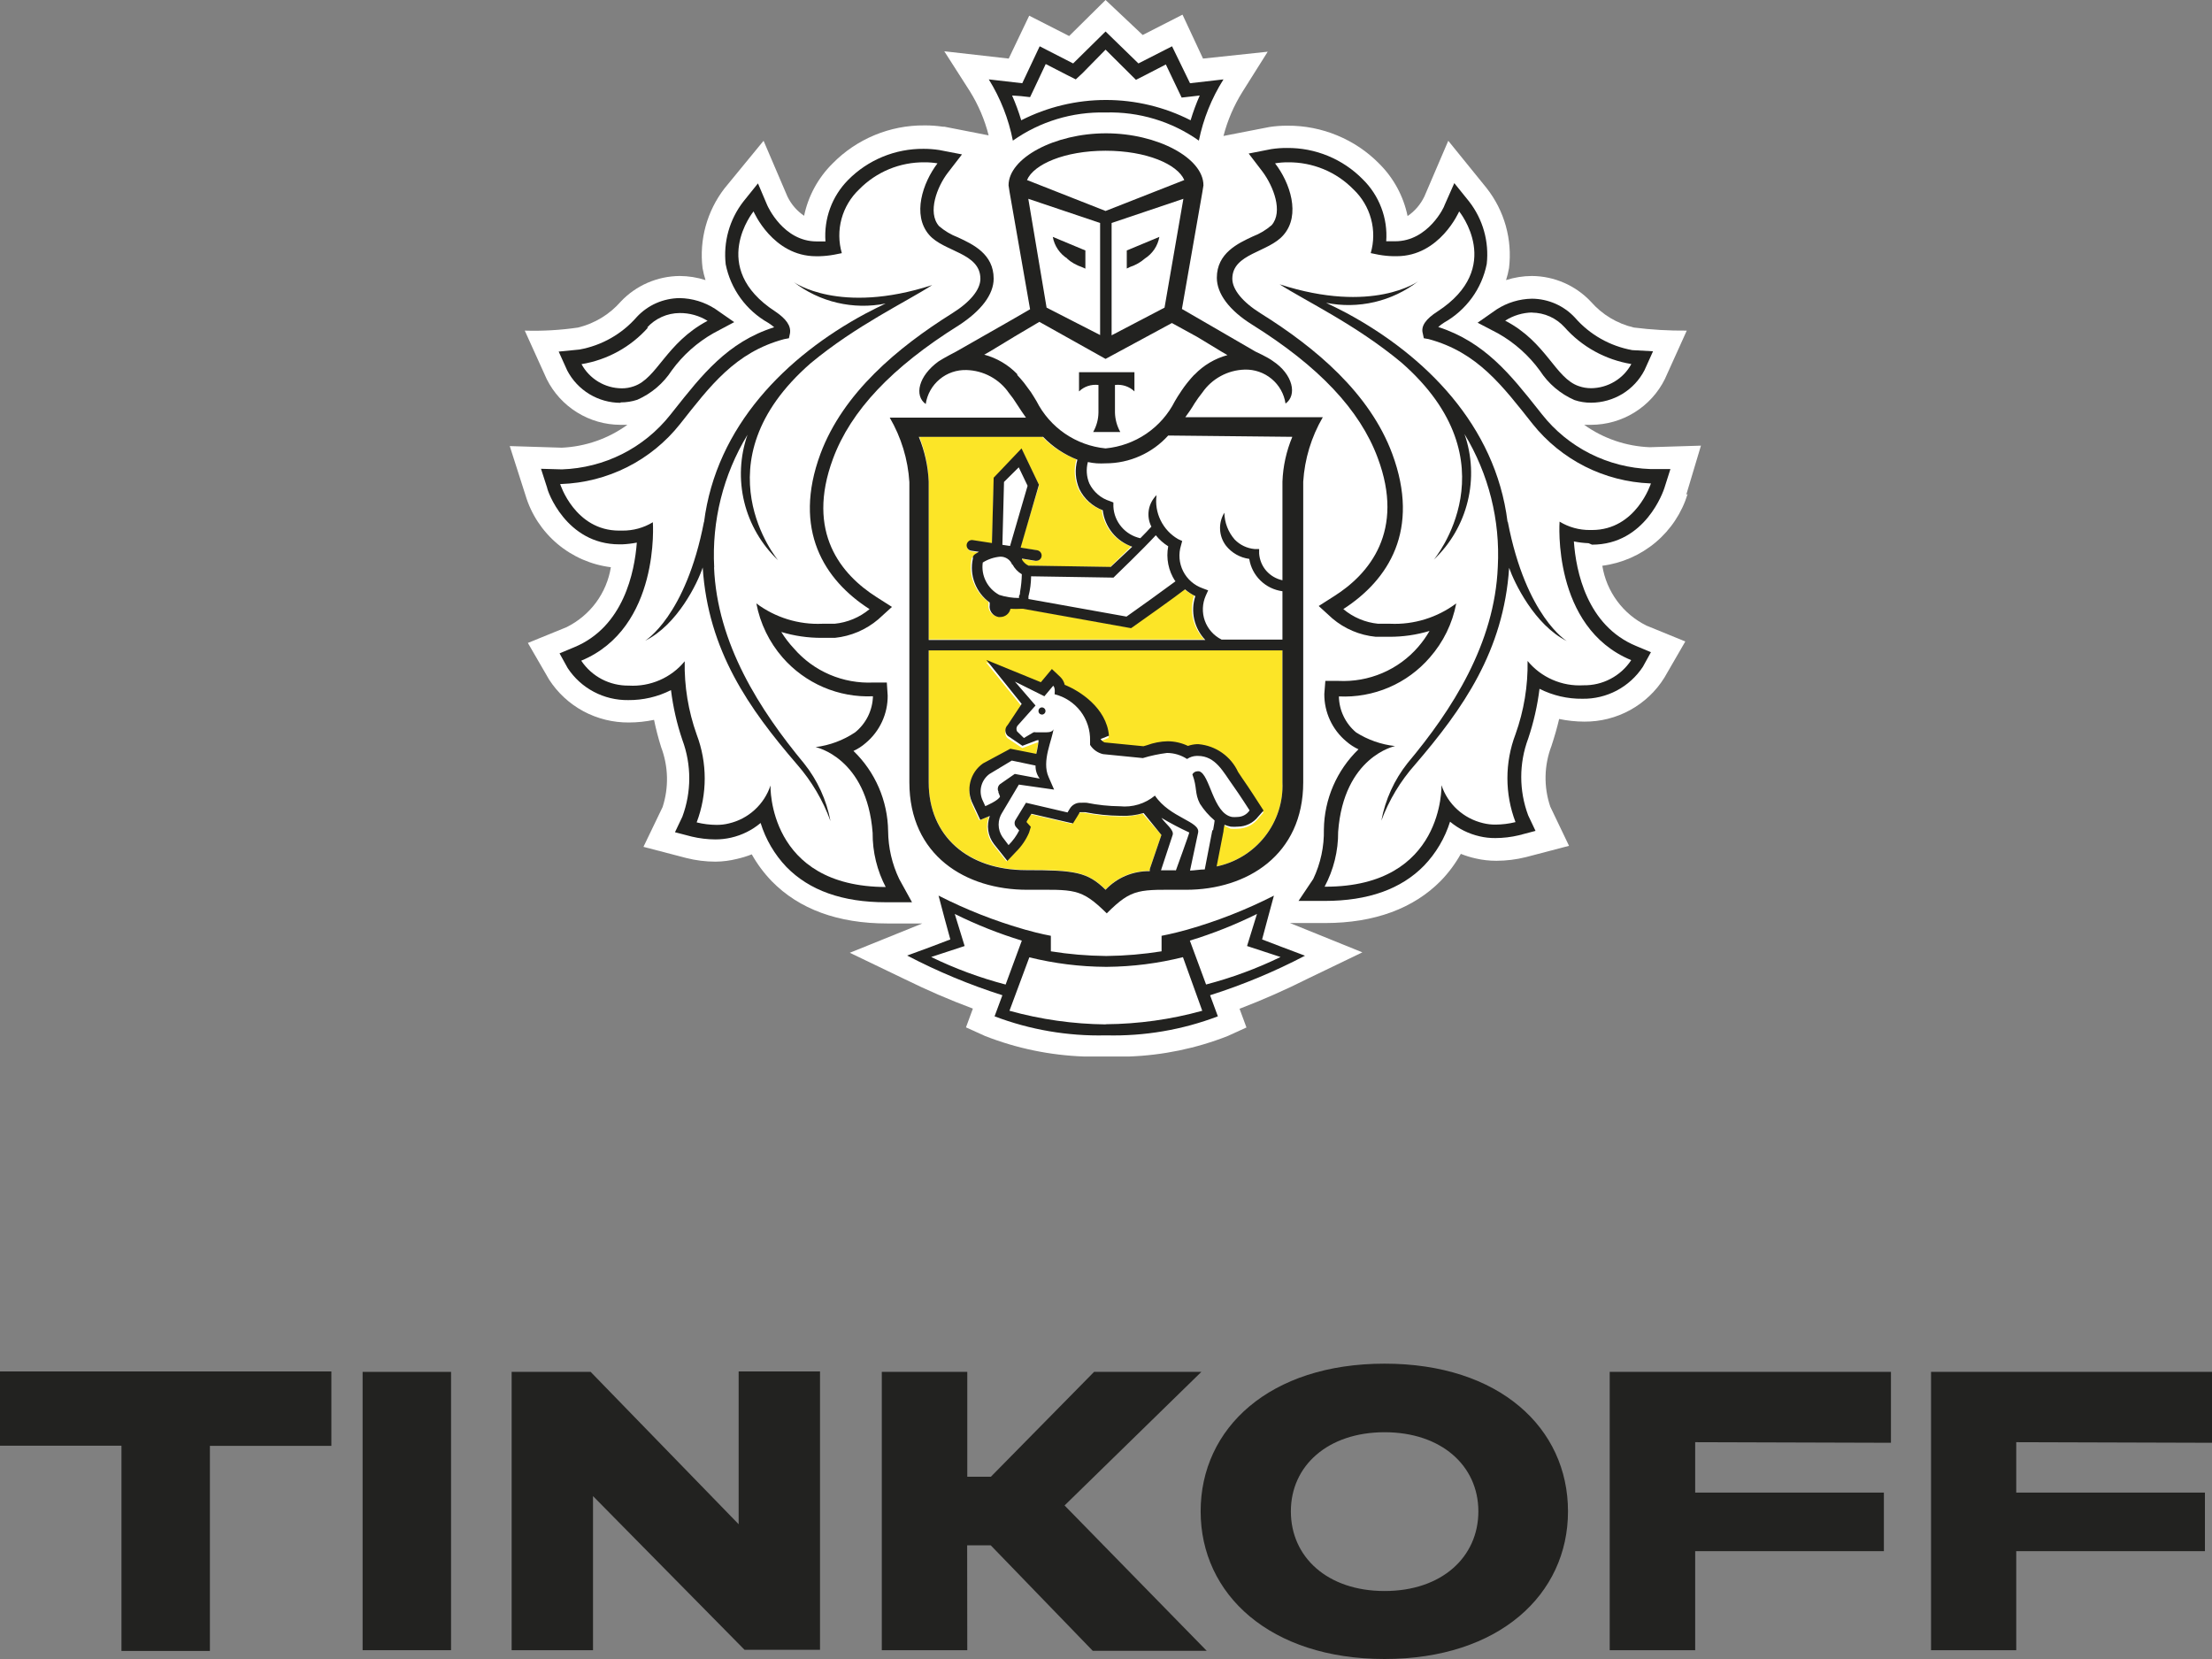 <svg width="56" height="42" viewBox="0 0 56 42" fill="none" xmlns="http://www.w3.org/2000/svg">
<rect x="0" y="0" width="56" height="42" fill="#808080" stroke="none"/>
<g clip-path="url(#clip0_133_156)">
<path d="M3.075 36.6H0V34.72H8.389V36.604H5.314V41.796H3.075V36.6Z" fill="#222220"/>
<path d="M9.18 41.777V34.731H11.419V41.777H9.18Z" fill="#222220"/>
<path d="M18.7 38.588V34.72H20.76V41.767H18.849L15.013 37.876V41.778H12.953V34.731H14.953L18.7 38.588Z" fill="#222220"/>
<path d="M24.488 41.777H22.324V34.731H24.488V37.386H25.085L27.698 34.731H30.414L26.951 38.113L30.549 41.792H27.664L25.082 39.122H24.485L24.488 41.777Z" fill="#222220"/>
<path d="M39.696 38.262C39.696 40.368 37.949 42 35.053 42C32.157 42 30.396 40.368 30.396 38.262C30.396 36.155 32.142 34.523 35.053 34.523C37.964 34.523 39.696 36.155 39.696 38.262ZM37.427 38.262C37.427 37.105 36.486 36.259 35.053 36.259C33.62 36.259 32.68 37.105 32.68 38.262C32.68 39.419 33.605 40.279 35.053 40.279C36.501 40.279 37.427 39.419 37.427 38.262Z" fill="#222220"/>
<path d="M42.916 36.511V37.787H47.693V39.27H42.916V41.777H40.752V34.731H47.872V36.526L42.916 36.511Z" fill="#222220"/>
<path d="M51.044 36.511V37.787H55.821V39.27H51.044V41.777H48.887V34.731H56.008V36.526L51.044 36.511Z" fill="#222220"/>
<path d="M42.689 12.528L43.062 11.282L41.767 11.322C41.169 11.299 40.592 11.102 40.106 10.755C40.166 10.755 40.222 10.755 40.282 10.755C40.67 10.754 41.051 10.645 41.38 10.441C41.71 10.236 41.976 9.944 42.148 9.598L42.703 8.37C42.256 8.374 41.808 8.348 41.364 8.292C40.94 8.193 40.559 7.963 40.274 7.636C40.083 7.433 39.852 7.271 39.595 7.159C39.338 7.047 39.062 6.989 38.781 6.987C38.56 6.988 38.339 7.023 38.128 7.091C38.16 6.991 38.185 6.89 38.203 6.787C38.291 6.064 38.087 5.336 37.636 4.762L36.665 3.564L36.061 4.973C35.965 5.173 35.819 5.345 35.635 5.47C35.532 4.969 35.283 4.508 34.919 4.146C34.617 3.838 34.255 3.594 33.855 3.429C33.456 3.263 33.027 3.179 32.594 3.182C32.442 3.181 32.289 3.192 32.139 3.215L30.974 3.442C31.076 3.049 31.237 2.674 31.452 2.329L32.094 1.309L30.456 1.483L29.937 0.371L28.929 0.886L27.989 0L27.067 0.912L26.056 0.397L25.537 1.483L23.906 1.298L24.556 2.314C24.77 2.659 24.93 3.034 25.029 3.427L23.91 3.208H23.873C23.717 3.185 23.56 3.173 23.402 3.175C22.97 3.171 22.54 3.255 22.141 3.421C21.741 3.587 21.38 3.831 21.078 4.139C20.712 4.501 20.462 4.961 20.357 5.463C20.176 5.34 20.031 5.173 19.936 4.977L19.331 3.564L18.342 4.769C17.899 5.344 17.699 6.068 17.786 6.787C17.805 6.89 17.829 6.991 17.861 7.091C17.65 7.023 17.429 6.988 17.208 6.987C16.927 6.989 16.651 7.048 16.394 7.159C16.138 7.271 15.906 7.433 15.715 7.636C15.432 7.96 15.055 8.189 14.636 8.292C14.189 8.358 13.737 8.384 13.285 8.37L13.841 9.598C14.014 9.944 14.279 10.236 14.609 10.44C14.938 10.645 15.319 10.754 15.707 10.755C15.767 10.755 15.823 10.755 15.883 10.755C15.398 11.106 14.821 11.307 14.222 11.334L12.905 11.293L13.304 12.539C13.447 13.018 13.728 13.445 14.112 13.769C14.495 14.092 14.966 14.298 15.465 14.36C15.413 14.683 15.284 14.989 15.09 15.253C14.895 15.517 14.64 15.73 14.345 15.877L13.364 16.277L13.901 17.204C14.118 17.541 14.418 17.817 14.771 18.007C15.125 18.197 15.522 18.294 15.924 18.291C16.137 18.29 16.35 18.268 16.558 18.224C16.606 18.457 16.666 18.687 16.737 18.914C16.922 19.401 16.935 19.936 16.775 20.431L16.29 21.439L17.372 21.721C17.616 21.783 17.866 21.814 18.118 21.814C18.301 21.812 18.482 21.788 18.659 21.744C18.787 21.715 18.911 21.677 19.032 21.629C19.171 21.877 19.342 22.106 19.54 22.311C20.234 23.019 21.219 23.379 22.462 23.379H23.35L21.514 24.121L22.91 24.792C23.47 25.068 24.044 25.316 24.63 25.534L24.455 26.009L24.936 26.227C25.735 26.541 26.582 26.716 27.44 26.747C27.44 26.747 27.814 26.747 28.015 26.747C28.216 26.747 28.586 26.747 28.586 26.747C29.439 26.716 30.281 26.542 31.075 26.231L31.556 26.012L31.381 25.538C31.974 25.311 32.554 25.055 33.12 24.77L34.49 24.11L32.657 23.368H33.549C34.796 23.368 35.788 22.997 36.475 22.3C36.674 22.095 36.844 21.866 36.983 21.617C37.104 21.665 37.229 21.704 37.356 21.732C37.529 21.773 37.707 21.792 37.886 21.792C38.137 21.791 38.388 21.76 38.632 21.699L39.722 21.413L39.248 20.423C39.078 19.922 39.089 19.378 39.278 18.884C39.352 18.658 39.419 18.428 39.472 18.202C39.682 18.246 39.895 18.268 40.11 18.269C40.515 18.272 40.915 18.171 41.27 17.976C41.624 17.781 41.923 17.499 42.136 17.156L42.666 16.24L41.685 15.839C41.39 15.694 41.134 15.48 40.94 15.216C40.745 14.952 40.617 14.646 40.565 14.323C41.063 14.258 41.532 14.052 41.916 13.729C42.299 13.406 42.58 12.98 42.726 12.502L42.689 12.528Z" fill="white"/>
<path d="M27.989 3.812C26.948 3.812 26.168 4.153 26 4.554L27.989 5.333L29.982 4.55C29.814 4.15 29.034 3.809 27.989 3.809" fill="white"/>
<path d="M28.015 24.477H27.989C27.342 24.471 26.698 24.389 26.071 24.232L25.556 25.589C27.15 26.046 28.842 26.046 30.437 25.589L29.933 24.236C29.306 24.392 28.662 24.475 28.015 24.48" fill="white"/>
<path d="M31.825 23.134C31.279 23.405 30.711 23.631 30.127 23.809L30.534 24.922C31.185 24.752 31.817 24.518 32.422 24.225L31.575 23.947L31.825 23.134Z" fill="white"/>
<path d="M24.167 23.134L24.417 23.947L23.57 24.225C24.174 24.518 24.805 24.752 25.455 24.922L25.865 23.809C25.282 23.631 24.714 23.405 24.167 23.134Z" fill="white"/>
<path d="M27.989 2.518C28.736 2.511 29.473 2.688 30.134 3.034C30.198 2.82 30.276 2.611 30.366 2.407L30.142 2.433L29.907 2.459L29.806 2.248L29.508 1.621L28.963 1.903L28.75 2.01L28.59 1.854L27.989 1.257L27.403 1.854L27.242 2.006L27.03 1.899L26.481 1.617L26.186 2.244L26.085 2.455L25.85 2.429L25.627 2.403C25.716 2.607 25.794 2.817 25.858 3.03C26.515 2.688 27.247 2.512 27.989 2.518Z" fill="white"/>
<path d="M39.975 9.78C40.075 9.814 40.18 9.832 40.285 9.832C40.495 9.83 40.7 9.772 40.879 9.664C41.058 9.557 41.205 9.403 41.304 9.22C40.649 9.113 40.052 8.784 39.613 8.289C39.51 8.173 39.383 8.081 39.24 8.017C39.099 7.953 38.945 7.919 38.789 7.918C38.545 7.923 38.307 7.994 38.102 8.126C39.158 8.686 39.375 9.583 39.968 9.783" fill="white"/>
<path d="M15.711 9.831C15.815 9.832 15.919 9.814 16.017 9.779C16.622 9.579 16.838 8.667 17.883 8.122C17.678 7.991 17.44 7.919 17.196 7.914C17.04 7.915 16.885 7.948 16.743 8.012C16.6 8.076 16.472 8.169 16.368 8.285C15.93 8.779 15.335 9.108 14.681 9.216C14.78 9.399 14.927 9.553 15.106 9.66C15.286 9.768 15.491 9.826 15.7 9.828" fill="white"/>
<path d="M40.259 13.425H40.304C41.423 13.425 41.797 12.246 41.797 12.246H41.774C41.191 12.226 40.619 12.081 40.098 11.819C39.577 11.556 39.12 11.185 38.759 10.729C37.994 9.761 37.363 8.912 36.124 8.578L36.001 8.556L35.975 8.434C35.941 8.244 36.072 8.063 36.348 7.877C38.061 6.765 36.897 5.344 36.897 5.344C36.897 5.344 36.408 6.479 35.314 6.479H35.232C35.107 6.477 34.982 6.464 34.859 6.442L34.657 6.405C34.74 6.121 34.742 5.82 34.664 5.535C34.587 5.25 34.432 4.992 34.217 4.788C34.002 4.569 33.745 4.396 33.461 4.279C33.177 4.161 32.872 4.102 32.564 4.106C32.454 4.104 32.344 4.113 32.236 4.132C32.609 4.621 32.889 5.437 32.452 5.941C32.079 6.375 31.153 6.394 31.153 7.054C31.153 7.328 31.411 7.644 31.87 7.929C33.254 8.797 34.628 9.947 35.202 11.486C35.915 13.407 35.113 14.682 33.963 15.417C34.213 15.626 34.52 15.755 34.844 15.788C34.952 15.788 35.053 15.788 35.15 15.788C35.751 15.812 36.341 15.63 36.822 15.272C36.74 15.776 36.525 16.25 36.199 16.644C35.918 16.969 35.566 17.226 35.17 17.396C34.775 17.567 34.346 17.646 33.915 17.627C33.915 17.801 33.952 17.972 34.024 18.13C34.096 18.288 34.202 18.429 34.333 18.543C34.63 18.742 34.97 18.869 35.325 18.914C35.325 18.914 34.027 19.177 33.881 21.084C33.885 21.568 33.767 22.046 33.538 22.474H33.56C36.576 22.474 36.497 19.904 36.497 19.904C36.575 20.14 36.713 20.353 36.898 20.521C37.082 20.689 37.306 20.808 37.55 20.865C37.652 20.89 37.758 20.903 37.863 20.902C38.034 20.901 38.205 20.88 38.371 20.839C38.098 20.122 38.098 19.331 38.371 18.614C38.583 18.019 38.685 17.39 38.673 16.759C38.843 16.966 39.06 17.13 39.306 17.237C39.551 17.344 39.819 17.391 40.087 17.375C40.325 17.379 40.561 17.324 40.771 17.213C40.982 17.103 41.161 16.942 41.293 16.744C39.281 15.914 39.483 13.24 39.483 13.24C39.714 13.38 39.98 13.454 40.252 13.451L40.259 13.425ZM39.647 16.248C38.83 15.847 38.311 14.783 38.188 14.393C38.065 16.485 37.023 17.946 35.826 19.355C35.456 19.779 35.168 20.267 34.978 20.794C35.078 20.262 35.306 19.762 35.643 19.337C36.762 17.987 37.848 16.307 37.927 14.367C37.99 13.189 37.696 12.018 37.083 11.007C37.274 11.555 37.303 12.146 37.165 12.71C37.027 13.273 36.73 13.786 36.307 14.186C36.307 14.186 38.363 11.719 35.452 9.194C34.295 8.233 33.027 7.64 32.374 7.217C34.728 7.981 35.882 7.139 35.882 7.139C35.56 7.387 35.189 7.564 34.793 7.658C34.397 7.752 33.986 7.761 33.587 7.684C33.751 7.762 33.922 7.848 34.105 7.944C36.09 9.016 37.878 10.781 38.18 13.225V13.207C38.643 15.606 39.673 16.222 39.673 16.222" fill="white"/>
<path d="M20.663 18.892C21.013 18.851 21.349 18.732 21.645 18.543C21.779 18.431 21.888 18.291 21.963 18.134C22.038 17.977 22.079 17.805 22.081 17.631C21.65 17.649 21.22 17.57 20.824 17.4C20.428 17.23 20.076 16.973 19.794 16.648C19.454 16.258 19.225 15.786 19.13 15.28C19.61 15.639 20.201 15.821 20.801 15.795C20.902 15.795 21.003 15.795 21.111 15.795C21.437 15.763 21.745 15.634 21.996 15.424C20.846 14.682 20.04 13.418 20.753 11.493C21.324 9.954 22.701 8.801 24.085 7.936C24.544 7.651 24.802 7.332 24.802 7.061C24.802 6.416 23.88 6.397 23.503 5.949C23.067 5.444 23.339 4.632 23.716 4.139C23.608 4.12 23.498 4.112 23.388 4.113C23.08 4.11 22.775 4.169 22.491 4.286C22.206 4.403 21.949 4.576 21.734 4.795C21.519 4.999 21.364 5.257 21.287 5.543C21.209 5.828 21.211 6.129 21.294 6.412L21.093 6.453C20.969 6.475 20.845 6.487 20.719 6.49H20.641C19.544 6.49 19.059 5.355 19.059 5.355C19.059 5.355 17.913 6.765 19.626 7.881C19.921 8.07 20.051 8.252 19.999 8.437L19.973 8.56L19.85 8.582C18.611 8.916 17.984 9.765 17.215 10.733C16.855 11.184 16.401 11.553 15.883 11.813C15.366 12.072 14.798 12.218 14.219 12.239H14.181C14.181 12.239 14.554 13.418 15.674 13.418H15.726C15.997 13.42 16.264 13.347 16.495 13.206C16.495 13.206 16.693 15.88 14.681 16.711C14.813 16.908 14.992 17.069 15.203 17.18C15.413 17.29 15.649 17.345 15.887 17.341C16.155 17.358 16.423 17.31 16.669 17.203C16.914 17.096 17.131 16.933 17.301 16.726C17.289 17.357 17.391 17.985 17.603 18.58C17.875 19.297 17.875 20.088 17.603 20.805C17.768 20.846 17.937 20.867 18.107 20.868C18.213 20.869 18.318 20.857 18.421 20.831C18.664 20.774 18.889 20.656 19.073 20.487C19.257 20.319 19.395 20.107 19.473 19.871C19.473 19.871 19.395 22.441 22.41 22.441H22.432C22.205 22.012 22.089 21.535 22.093 21.05C21.951 19.144 20.648 18.881 20.648 18.881L20.663 18.892ZM20.163 19.344C18.954 17.935 17.924 16.474 17.779 14.364C17.652 14.734 17.137 15.81 16.32 16.218C16.32 16.218 17.346 15.602 17.812 13.203V13.221C18.118 10.777 19.902 9.012 21.891 7.94C22.074 7.84 22.246 7.758 22.41 7.681C22.005 7.762 21.587 7.756 21.186 7.661C20.784 7.567 20.407 7.388 20.081 7.135C20.081 7.135 21.231 7.977 23.589 7.213C22.947 7.64 21.682 8.233 20.525 9.194C17.629 11.719 19.701 14.185 19.701 14.185C19.278 13.786 18.98 13.273 18.843 12.71C18.705 12.146 18.733 11.555 18.924 11.007C18.311 12.018 18.017 13.188 18.081 14.367C18.159 16.311 19.234 17.987 20.361 19.337C20.7 19.762 20.929 20.262 21.029 20.794C20.837 20.267 20.549 19.779 20.178 19.355" fill="white"/>
<path d="M25.75 9.494C25.799 9.546 25.847 9.606 25.895 9.661L25.929 9.702L26.06 9.88L26.09 9.921C26.138 9.995 26.187 10.076 26.235 10.154C26.401 10.485 26.65 10.769 26.956 10.978C27.263 11.188 27.619 11.317 27.989 11.352C28.359 11.316 28.713 11.188 29.019 10.979C29.325 10.77 29.573 10.488 29.739 10.158C29.788 10.076 29.836 9.995 29.889 9.921L29.911 9.887C29.956 9.824 30.001 9.761 30.045 9.702L30.075 9.665C30.124 9.606 30.172 9.546 30.224 9.494L30.247 9.472C30.474 9.235 30.762 9.065 31.079 8.979L30.93 8.901L30.318 8.53L29.691 8.159L27.989 9.086L26.31 8.178L25.683 8.549L25.071 8.919L24.914 9.008C25.229 9.084 25.518 9.243 25.75 9.468L25.776 9.494H25.75ZM27.325 9.42H28.735V9.906C28.671 9.844 28.593 9.797 28.508 9.769C28.423 9.74 28.332 9.732 28.243 9.743V10.44C28.241 10.613 28.282 10.784 28.362 10.937H27.676C27.761 10.786 27.807 10.617 27.81 10.444V9.746C27.721 9.735 27.63 9.744 27.545 9.772C27.46 9.801 27.382 9.848 27.317 9.91L27.325 9.42Z" fill="white"/>
<path d="M27.851 8.482V5.645L26.033 5.033L26.496 7.788L27.851 8.482ZM27.477 6.342V6.798L27.388 6.757C27.251 6.711 27.124 6.64 27.015 6.546C26.917 6.485 26.834 6.404 26.769 6.309C26.705 6.214 26.662 6.106 26.642 5.993L27.477 6.342Z" fill="white"/>
<path d="M29.481 7.788L29.959 5.04L28.142 5.652V8.489L29.481 7.788ZM28.533 6.342L29.358 5.997C29.338 6.11 29.294 6.217 29.23 6.312C29.166 6.407 29.082 6.488 28.985 6.549C28.875 6.643 28.749 6.715 28.612 6.761L28.526 6.802L28.533 6.342Z" fill="white"/>
<path d="M25.279 15.06C25.441 15.113 25.61 15.139 25.779 15.138V15.086C25.79 15.054 25.799 15.02 25.805 14.986C25.832 14.838 25.847 14.688 25.85 14.538C25.749 14.477 25.666 14.39 25.611 14.285C25.589 14.223 25.547 14.17 25.492 14.133C25.437 14.095 25.372 14.076 25.305 14.078C25.14 14.091 24.981 14.146 24.843 14.237C24.82 14.4 24.848 14.566 24.922 14.712C24.997 14.859 25.115 14.979 25.261 15.057" fill="white"/>
<path d="M29.299 13.555C28.963 13.926 28.298 14.556 28.268 14.586L28.227 14.627L26.141 14.594C26.14 14.765 26.117 14.936 26.074 15.102V15.168L28.556 15.614C28.813 15.435 29.526 14.916 29.802 14.716C29.632 14.456 29.569 14.142 29.627 13.837C29.507 13.763 29.401 13.669 29.314 13.559" fill="white"/>
<path d="M29.582 11.059C29.382 11.282 29.136 11.459 28.862 11.581C28.587 11.702 28.29 11.765 27.989 11.764C27.913 11.768 27.837 11.768 27.761 11.764C27.686 11.758 27.611 11.746 27.537 11.73C27.498 11.9 27.512 12.077 27.578 12.238C27.632 12.341 27.706 12.433 27.795 12.507C27.885 12.581 27.989 12.636 28.101 12.669L28.187 12.702V12.795C28.197 12.984 28.27 13.164 28.393 13.308C28.516 13.452 28.684 13.552 28.87 13.592C28.978 13.481 29.075 13.381 29.15 13.299C29.083 13.17 29.06 13.023 29.083 12.879C29.107 12.736 29.176 12.604 29.28 12.502C29.25 12.72 29.286 12.942 29.383 13.14C29.48 13.338 29.634 13.503 29.825 13.614L29.93 13.662L29.9 13.774C29.832 13.99 29.851 14.225 29.953 14.427C30.055 14.63 30.233 14.785 30.448 14.86L30.586 14.912L30.527 15.046C30.437 15.247 30.428 15.474 30.503 15.681C30.577 15.889 30.728 16.059 30.926 16.158H32.467V14.935C32.256 14.907 32.06 14.813 31.908 14.665C31.756 14.517 31.656 14.324 31.624 14.115C31.391 14.085 31.179 13.965 31.034 13.781C30.951 13.665 30.904 13.528 30.897 13.386C30.891 13.244 30.925 13.103 30.997 12.98C31 13.228 31.091 13.467 31.254 13.655C31.389 13.794 31.569 13.88 31.762 13.896H31.874V14.011C31.884 14.174 31.947 14.329 32.054 14.452C32.161 14.576 32.307 14.66 32.467 14.694V12.194C32.482 11.804 32.566 11.419 32.717 11.059H29.582Z" fill="white"/>
<path d="M25.414 12.205L25.369 13.796L25.552 13.822L25.996 12.298L25.772 11.827L25.414 12.205Z" fill="white"/>
<path d="M30.318 19.5H30.363C30.639 19.578 30.709 20.568 31.195 20.657C31.238 20.661 31.282 20.661 31.325 20.657C31.387 20.657 31.449 20.642 31.503 20.613C31.558 20.584 31.605 20.541 31.639 20.49C31.639 20.49 31.396 20.119 31.213 19.852C30.971 19.515 30.784 19.11 30.329 19.11H30.295C30.21 19.113 30.127 19.14 30.056 19.188C29.905 19.09 29.729 19.037 29.549 19.036C29.341 19.061 29.137 19.105 28.937 19.166L27.929 19.066C27.793 19.034 27.675 18.95 27.601 18.832V18.806C27.601 18.78 27.601 18.75 27.601 18.725C27.607 18.456 27.522 18.194 27.358 17.98C27.195 17.767 26.963 17.614 26.701 17.549C26.701 17.549 26.728 17.393 26.668 17.334L26.444 17.601L25.698 17.23L26.22 17.834L25.75 18.354C25.728 18.374 25.714 18.401 25.709 18.431C25.705 18.46 25.71 18.491 25.724 18.517L25.914 18.684L26.157 18.539C26.176 18.534 26.197 18.534 26.216 18.539C26.284 18.539 26.384 18.539 26.474 18.539C26.563 18.539 26.657 18.517 26.668 18.428C26.638 18.732 26.355 19.259 26.541 19.674L26.679 19.989L25.787 19.863L25.377 20.564C25.315 20.656 25.282 20.765 25.282 20.875C25.282 20.986 25.315 21.095 25.377 21.187L25.534 21.38C25.642 21.271 25.733 21.146 25.802 21.009L25.731 20.931C25.705 20.907 25.689 20.874 25.686 20.838C25.682 20.803 25.692 20.767 25.713 20.738L25.974 20.308L27.026 20.553L27.082 20.46C27.111 20.41 27.153 20.37 27.204 20.343C27.255 20.316 27.312 20.304 27.369 20.308C27.417 20.305 27.464 20.305 27.511 20.308C27.788 20.364 28.069 20.393 28.351 20.397C28.51 20.413 28.67 20.397 28.823 20.351C28.975 20.304 29.117 20.228 29.239 20.126C29.612 20.69 30.392 20.779 30.333 21.065L30.127 22.025C30.262 22.025 30.392 22.025 30.5 21.995L30.695 20.994C30.717 20.887 30.736 20.738 30.736 20.738C30.59 20.616 30.464 20.472 30.363 20.312C30.224 20.052 30.299 19.915 30.172 19.57C30.185 19.547 30.203 19.528 30.225 19.514C30.247 19.501 30.273 19.493 30.299 19.492L30.318 19.5ZM26.358 18.083C26.346 18.082 26.334 18.08 26.323 18.075C26.312 18.069 26.302 18.062 26.294 18.053C26.287 18.044 26.28 18.033 26.277 18.022C26.273 18.011 26.271 17.998 26.272 17.986C26.273 17.974 26.276 17.963 26.281 17.952C26.286 17.941 26.293 17.931 26.302 17.923C26.312 17.915 26.322 17.909 26.334 17.905C26.345 17.902 26.357 17.9 26.369 17.901C26.394 17.901 26.417 17.911 26.434 17.928C26.451 17.945 26.461 17.968 26.461 17.992C26.461 18.016 26.451 18.039 26.434 18.056C26.417 18.073 26.394 18.083 26.369 18.083" fill="white"/>
<path d="M24.94 20.397C24.94 20.397 25.291 20.253 25.313 20.153L25.268 20.038C25.249 20.006 25.242 19.968 25.248 19.931C25.254 19.895 25.273 19.861 25.302 19.837L25.675 19.578L26.306 19.696C26.235 19.601 26.198 19.485 26.201 19.366L25.601 19.24L25.033 19.581C24.935 19.654 24.863 19.758 24.831 19.875C24.799 19.993 24.807 20.118 24.854 20.23L24.94 20.397Z" fill="white"/>
<path d="M29.392 22.04H29.765C29.765 22.04 30.09 21.098 30.109 21.069C29.867 20.957 29.632 20.833 29.403 20.698C29.5 20.842 29.732 21.002 29.687 21.128L29.392 22.04Z" fill="white"/>
<path d="M32.467 16.459H23.511V19.797C23.511 21.165 24.507 22.022 25.977 22.022C27.205 22.022 27.53 22.07 27.989 22.519C28.132 22.367 28.305 22.246 28.498 22.165C28.691 22.084 28.899 22.044 29.108 22.048V21.996L29.403 21.139L28.926 20.598C28.733 20.655 28.533 20.679 28.332 20.668C28.034 20.665 27.737 20.634 27.444 20.576C27.413 20.572 27.382 20.572 27.351 20.576C27.31 20.576 27.31 20.576 27.299 20.598L27.243 20.691L27.142 20.857L26.948 20.813L26.089 20.613L25.97 20.805V20.828L26.075 20.943L26.03 21.091C25.951 21.273 25.839 21.438 25.698 21.577L25.481 21.807L25.287 21.562L25.142 21.38C25.065 21.28 25.015 21.162 24.997 21.038C24.978 20.913 24.992 20.786 25.037 20.668L24.794 20.768L24.686 20.535L24.612 20.368C24.537 20.198 24.524 20.008 24.573 19.829C24.623 19.65 24.733 19.493 24.884 19.385L25.574 19.014L26.231 19.144C26.231 19.081 26.272 18.858 26.291 18.799H26.254L25.881 18.94L25.507 18.688C25.489 18.67 25.474 18.649 25.465 18.625C25.455 18.601 25.45 18.576 25.45 18.551C25.45 18.525 25.455 18.5 25.465 18.476C25.474 18.453 25.489 18.431 25.507 18.413L25.862 17.879L24.962 16.767L26.343 17.331L26.436 17.219L26.623 16.997L26.836 17.197C26.891 17.25 26.93 17.319 26.948 17.394C27.321 17.542 28.008 17.976 28.067 18.68L27.855 18.766C27.881 18.801 27.915 18.829 27.955 18.847L28.941 18.944L29.03 18.918C29.197 18.855 29.374 18.822 29.553 18.818C29.731 18.819 29.907 18.859 30.068 18.936C30.138 18.911 30.213 18.896 30.288 18.892H30.336C30.551 18.911 30.756 18.986 30.932 19.11C31.108 19.234 31.247 19.401 31.336 19.596L31.445 19.752C31.628 20.012 31.87 20.386 31.878 20.405L31.986 20.572L31.851 20.724C31.79 20.803 31.712 20.867 31.622 20.912C31.532 20.956 31.433 20.979 31.333 20.98C31.273 20.985 31.213 20.985 31.154 20.98C31.09 20.954 31.029 20.921 30.974 20.88C30.974 20.932 30.974 20.995 30.945 21.047L30.773 21.94C31.265 21.843 31.706 21.575 32.017 21.183C32.328 20.792 32.487 20.302 32.467 19.804V16.459Z" fill="#FCE527"/>
<path d="M23.51 16.188H30.485C30.346 16.043 30.248 15.863 30.204 15.667C30.159 15.471 30.169 15.267 30.231 15.076C30.137 15.031 30.049 14.973 29.97 14.905C29.698 15.105 28.851 15.706 28.649 15.858L28.604 15.888L25.873 15.398H25.817C25.728 15.403 25.64 15.403 25.552 15.398C25.539 15.457 25.506 15.509 25.46 15.547C25.413 15.585 25.354 15.606 25.294 15.606H25.249C25.179 15.594 25.116 15.555 25.074 15.498C25.032 15.44 25.015 15.368 25.025 15.298V15.239C24.853 15.115 24.721 14.943 24.646 14.745C24.57 14.548 24.554 14.333 24.6 14.126L24.63 14.093L24.671 14.063C24.671 14.063 24.723 14.026 24.794 13.989L24.596 13.959C24.561 13.953 24.529 13.933 24.509 13.904C24.488 13.875 24.479 13.839 24.484 13.803C24.487 13.786 24.493 13.769 24.503 13.754C24.512 13.739 24.524 13.725 24.539 13.715C24.554 13.705 24.57 13.697 24.588 13.693C24.605 13.69 24.623 13.689 24.641 13.692L25.115 13.767L25.16 12.112L25.865 11.371L26.305 12.29L25.824 13.867L26.242 13.933C26.277 13.94 26.309 13.96 26.33 13.989C26.351 14.018 26.359 14.054 26.354 14.089C26.349 14.12 26.332 14.149 26.308 14.169C26.283 14.19 26.252 14.201 26.22 14.2H26.197L25.858 14.145V14.171C25.895 14.237 25.953 14.29 26.022 14.323L28.104 14.356L28.638 13.833C28.439 13.765 28.263 13.642 28.131 13.478C27.999 13.315 27.916 13.118 27.892 12.91C27.632 12.812 27.42 12.62 27.298 12.372C27.197 12.138 27.18 11.876 27.25 11.63C26.921 11.502 26.624 11.305 26.38 11.052H23.271C23.418 11.416 23.499 11.802 23.51 12.194V16.188Z" fill="#FCE527"/>
<path d="M26.388 17.909C26.376 17.908 26.364 17.909 26.352 17.913C26.341 17.917 26.33 17.923 26.321 17.931C26.312 17.939 26.305 17.949 26.299 17.96C26.294 17.971 26.291 17.982 26.291 17.994C26.29 18.006 26.291 18.018 26.295 18.03C26.299 18.041 26.305 18.052 26.313 18.061C26.321 18.07 26.331 18.077 26.342 18.082C26.353 18.087 26.365 18.09 26.377 18.091C26.401 18.091 26.424 18.081 26.441 18.064C26.459 18.047 26.468 18.024 26.468 18C26.468 17.976 26.459 17.953 26.441 17.936C26.424 17.919 26.401 17.909 26.377 17.909" fill="#222220"/>
<path d="M32.467 23.98L31.952 23.783L32.094 23.253L32.251 22.674C31.547 23.033 30.809 23.322 30.049 23.538C29.676 23.642 29.407 23.691 29.407 23.691V24.084C28.949 24.157 28.486 24.197 28.023 24.202H27.989C27.525 24.197 27.062 24.158 26.604 24.084V23.691C26.604 23.691 26.328 23.642 25.962 23.538C25.202 23.322 24.465 23.033 23.761 22.674L23.914 23.253L24.059 23.783L23.541 23.98L22.966 24.191C23.738 24.595 24.545 24.931 25.377 25.196L25.179 25.73C26.075 26.07 27.03 26.234 27.989 26.212H28.011C28.974 26.235 29.933 26.072 30.832 25.73L30.635 25.196C31.464 24.933 32.268 24.598 33.038 24.195L32.467 23.98ZM23.574 24.228L24.421 23.95L24.171 23.138C24.718 23.409 25.285 23.635 25.869 23.813L25.459 24.925C24.809 24.755 24.178 24.521 23.574 24.228ZM27.989 25.934C27.166 25.925 26.348 25.809 25.556 25.589L26.059 24.236C26.691 24.392 27.338 24.473 27.989 24.477H28.03C28.677 24.471 29.321 24.389 29.948 24.232L30.437 25.589C29.642 25.809 28.821 25.924 27.996 25.93L27.989 25.934ZM30.534 24.925L30.123 23.813C30.707 23.635 31.275 23.409 31.822 23.138L31.571 23.95L32.419 24.228C31.814 24.522 31.181 24.755 30.53 24.925" fill="#222220"/>
<path d="M27.989 2.848C28.833 2.823 29.663 3.073 30.351 3.56C30.463 3.01 30.674 2.485 30.974 2.01L30.127 2.107L29.672 1.172L28.821 1.606L27.989 0.797L27.168 1.606L26.321 1.172L25.88 2.107L25.033 2.01C25.328 2.486 25.535 3.011 25.642 3.56C26.326 3.077 27.149 2.827 27.989 2.848ZM25.843 2.433L26.078 2.459L26.179 2.247L26.474 1.621L27.022 1.903L27.235 2.01L27.403 1.854L27.989 1.257L28.59 1.854L28.758 2.021L28.97 1.914L29.515 1.632L29.814 2.259L29.915 2.47L30.15 2.444L30.373 2.418C30.283 2.622 30.206 2.831 30.142 3.045C29.479 2.707 28.744 2.531 27.998 2.531C27.253 2.531 26.518 2.707 25.854 3.045C25.79 2.831 25.713 2.622 25.623 2.418L25.843 2.433Z" fill="#222220"/>
<path d="M40.304 13.789C41.662 13.789 42.117 12.416 42.136 12.357L42.289 11.875H41.782C41.251 11.857 40.732 11.724 40.258 11.486C39.785 11.248 39.37 10.91 39.042 10.495L38.942 10.369C38.247 9.494 37.591 8.66 36.411 8.278C36.458 8.237 36.508 8.2 36.561 8.166C36.837 8.011 37.076 7.797 37.263 7.541C37.449 7.285 37.577 6.993 37.639 6.683C37.702 6.117 37.542 5.549 37.191 5.099L36.818 4.636L36.572 5.192C36.572 5.225 36.158 6.108 35.322 6.108H35.258H35.094C35.115 5.819 35.073 5.528 34.969 5.257C34.866 4.985 34.705 4.739 34.497 4.536C34.248 4.283 33.95 4.083 33.621 3.947C33.292 3.811 32.939 3.743 32.583 3.746C32.449 3.745 32.315 3.755 32.183 3.775L31.612 3.887L31.963 4.346C32.239 4.717 32.489 5.359 32.194 5.7C32.053 5.822 31.892 5.919 31.717 5.986C31.343 6.16 30.806 6.408 30.806 7.032C30.806 7.436 31.123 7.859 31.694 8.215C33.385 9.272 34.426 10.373 34.878 11.589C35.575 13.444 34.665 14.53 33.78 15.09L33.385 15.342L33.732 15.658C34.041 15.92 34.424 16.082 34.829 16.121C34.949 16.121 35.06 16.121 35.169 16.121C35.515 16.123 35.86 16.073 36.191 15.973C36.109 16.116 36.012 16.252 35.904 16.377C35.656 16.664 35.345 16.891 34.995 17.04C34.645 17.189 34.265 17.257 33.885 17.238H33.553L33.527 17.568C33.525 17.796 33.574 18.022 33.67 18.23C33.766 18.438 33.907 18.622 34.083 18.769C34.176 18.85 34.28 18.918 34.392 18.97C33.841 19.503 33.526 20.233 33.516 20.998C33.525 21.431 33.433 21.86 33.247 22.252L32.874 22.808H33.538C34.633 22.808 35.471 22.51 36.053 21.914C36.355 21.599 36.58 21.218 36.71 20.802C36.926 20.982 37.181 21.109 37.456 21.172C37.587 21.203 37.721 21.218 37.856 21.217C38.057 21.216 38.257 21.193 38.453 21.146L38.874 21.035L38.688 20.642C38.454 20.015 38.454 19.326 38.688 18.699C38.826 18.289 38.922 17.867 38.975 17.438C39.311 17.608 39.684 17.695 40.061 17.69C40.364 17.695 40.663 17.623 40.931 17.482C41.198 17.34 41.425 17.134 41.591 16.882L41.796 16.511L41.423 16.355C40.173 15.839 39.897 14.456 39.845 13.707C39.968 13.732 40.093 13.747 40.218 13.752L40.304 13.789ZM41.293 16.718C41.161 16.916 40.982 17.077 40.771 17.187C40.561 17.298 40.325 17.353 40.087 17.349C39.819 17.365 39.551 17.317 39.306 17.21C39.06 17.103 38.843 16.94 38.673 16.733C38.684 17.365 38.58 17.993 38.367 18.588C38.094 19.305 38.094 20.096 38.367 20.813C38.201 20.854 38.03 20.875 37.859 20.876C37.754 20.877 37.648 20.864 37.546 20.839C37.302 20.781 37.078 20.663 36.894 20.495C36.709 20.327 36.572 20.114 36.493 19.878C36.493 19.878 36.572 22.448 33.556 22.448H33.534C33.763 22.02 33.881 21.542 33.877 21.058C34.019 19.151 35.318 18.888 35.318 18.888C34.967 18.849 34.63 18.731 34.333 18.543C34.198 18.431 34.09 18.291 34.015 18.134C33.939 17.977 33.899 17.805 33.896 17.631C34.33 17.652 34.763 17.574 35.163 17.403C35.562 17.232 35.916 16.972 36.199 16.644C36.54 16.256 36.771 15.783 36.867 15.276C36.386 15.635 35.795 15.818 35.195 15.791C35.098 15.791 34.993 15.791 34.889 15.791C34.564 15.759 34.257 15.629 34.008 15.42C35.157 14.679 35.96 13.414 35.247 11.489C34.676 9.95 33.299 8.797 31.915 7.933C31.456 7.647 31.198 7.328 31.198 7.057C31.198 6.412 32.12 6.394 32.497 5.945C32.933 5.441 32.661 4.628 32.28 4.135C32.389 4.117 32.499 4.108 32.609 4.109C32.916 4.106 33.221 4.165 33.506 4.282C33.79 4.399 34.047 4.573 34.262 4.792C34.477 4.995 34.632 5.254 34.709 5.539C34.787 5.824 34.784 6.125 34.702 6.408L34.904 6.449C35.027 6.471 35.152 6.484 35.277 6.486H35.359C36.452 6.486 36.941 5.352 36.941 5.352C36.941 5.352 38.102 6.772 36.393 7.885C36.098 8.074 35.967 8.255 36.02 8.441L36.046 8.563L36.169 8.585C37.408 8.919 38.035 9.768 38.803 10.736C39.161 11.184 39.612 11.549 40.124 11.809C40.637 12.068 41.2 12.214 41.774 12.238H41.796C41.796 12.238 41.423 13.418 40.304 13.418H40.251C39.98 13.42 39.714 13.347 39.483 13.206C39.483 13.206 39.285 15.88 41.293 16.711" fill="#222220"/>
<path d="M37.927 8.441C38.344 8.677 38.706 9 38.987 9.387C39.199 9.714 39.502 9.971 39.86 10.128C39.996 10.174 40.138 10.196 40.282 10.195C40.561 10.194 40.835 10.117 41.074 9.972C41.312 9.827 41.505 9.619 41.633 9.372L41.849 8.893L41.323 8.864C40.759 8.762 40.246 8.472 39.871 8.04C39.733 7.891 39.565 7.772 39.378 7.689C39.191 7.607 38.99 7.564 38.785 7.562C38.467 7.567 38.157 7.661 37.89 7.833L37.408 8.17L37.927 8.441ZM38.785 7.914C38.941 7.916 39.095 7.949 39.237 8.013C39.379 8.077 39.506 8.17 39.61 8.285C40.048 8.78 40.646 9.109 41.3 9.216C41.201 9.399 41.054 9.553 40.875 9.66C40.696 9.768 40.491 9.826 40.282 9.828C40.176 9.828 40.072 9.811 39.972 9.776C39.371 9.576 39.155 8.663 38.106 8.118C38.311 7.987 38.549 7.915 38.793 7.911" fill="#222220"/>
<path d="M38.165 13.206C37.859 10.762 36.076 8.997 34.09 7.925C33.907 7.829 33.736 7.744 33.572 7.666C33.977 7.748 34.395 7.741 34.798 7.647C35.2 7.553 35.578 7.373 35.904 7.121C35.904 7.121 34.755 7.962 32.396 7.198C33.049 7.618 34.314 8.211 35.475 9.175C38.367 11.701 36.3 14.167 36.3 14.167C36.722 13.767 37.02 13.255 37.157 12.691C37.295 12.128 37.267 11.537 37.076 10.989C37.688 12 37.982 13.17 37.919 14.349C37.841 16.292 36.766 17.968 35.635 19.318C35.298 19.743 35.07 20.244 34.971 20.776C35.165 20.254 35.455 19.772 35.826 19.355C37.035 17.946 38.065 16.485 38.206 14.375C38.333 14.745 38.848 15.821 39.666 16.229C39.666 16.229 38.636 15.613 38.173 13.214" fill="#222220"/>
<path d="M22.764 22.252C22.583 21.873 22.488 21.459 22.484 21.039C22.474 20.274 22.159 19.544 21.607 19.011C21.72 18.959 21.824 18.892 21.917 18.81C22.093 18.663 22.234 18.479 22.33 18.271C22.426 18.064 22.475 17.837 22.473 17.609L22.451 17.279H22.115C21.735 17.297 21.356 17.229 21.007 17.08C20.658 16.931 20.348 16.705 20.1 16.418C19.979 16.289 19.872 16.149 19.779 15.999C20.109 16.099 20.452 16.149 20.797 16.148C20.906 16.148 21.018 16.148 21.137 16.148C21.542 16.106 21.925 15.943 22.234 15.68L22.581 15.365L22.186 15.113C21.301 14.549 20.395 13.481 21.089 11.612C21.54 10.396 22.581 9.294 24.272 8.237C24.843 7.866 25.156 7.455 25.156 7.054C25.156 6.431 24.634 6.186 24.249 6.008C24.075 5.942 23.913 5.845 23.772 5.723C23.473 5.381 23.723 4.725 23.999 4.369L24.354 3.909L23.779 3.798C23.648 3.778 23.516 3.768 23.384 3.768C23.027 3.765 22.674 3.833 22.345 3.969C22.016 4.105 21.718 4.305 21.469 4.558C21.268 4.762 21.113 5.006 21.015 5.274C20.917 5.542 20.877 5.828 20.898 6.112H20.734H20.674C19.835 6.112 19.439 5.229 19.424 5.196L19.189 4.643L18.816 5.107C18.468 5.558 18.309 6.126 18.372 6.691C18.434 7 18.562 7.293 18.748 7.549C18.934 7.805 19.174 8.018 19.45 8.174C19.503 8.207 19.553 8.244 19.6 8.285C18.42 8.656 17.764 9.502 17.069 10.377L16.969 10.503C16.64 10.918 16.225 11.256 15.751 11.495C15.277 11.733 14.757 11.865 14.226 11.883L13.696 11.868L13.852 12.35C13.852 12.409 14.323 13.781 15.681 13.781H15.748C15.874 13.776 15.998 13.761 16.122 13.737C16.066 14.479 15.789 15.869 14.539 16.385L14.166 16.541L14.371 16.912C14.537 17.165 14.764 17.372 15.033 17.514C15.301 17.656 15.601 17.728 15.905 17.724C16.281 17.727 16.652 17.641 16.987 17.471C17.04 17.9 17.136 18.323 17.275 18.732C17.508 19.359 17.508 20.049 17.275 20.676L17.088 21.069L17.514 21.18C17.709 21.226 17.91 21.25 18.111 21.251C18.245 21.251 18.379 21.236 18.51 21.206C18.785 21.143 19.041 21.016 19.256 20.835C19.385 21.251 19.608 21.632 19.909 21.948C20.491 22.544 21.33 22.842 22.425 22.842H23.089L22.764 22.252ZM22.443 22.456C19.428 22.456 19.506 19.886 19.506 19.886C19.428 20.122 19.29 20.334 19.106 20.502C18.922 20.671 18.697 20.789 18.454 20.846C18.351 20.872 18.246 20.884 18.14 20.883C17.971 20.882 17.802 20.861 17.637 20.82C17.909 20.103 17.909 19.312 17.637 18.595C17.425 18 17.322 17.372 17.334 16.741C17.165 16.948 16.948 17.111 16.702 17.218C16.456 17.325 16.188 17.373 15.92 17.357C15.682 17.36 15.447 17.305 15.236 17.195C15.025 17.084 14.846 16.923 14.715 16.726C16.722 15.895 16.528 13.221 16.528 13.221C16.297 13.362 16.031 13.435 15.759 13.433H15.674C14.554 13.433 14.181 12.254 14.181 12.254H14.203C14.786 12.234 15.357 12.088 15.878 11.826C16.398 11.564 16.854 11.192 17.215 10.737C17.98 9.769 18.611 8.919 19.85 8.586L19.973 8.563L19.999 8.441C20.032 8.252 19.902 8.07 19.626 7.885C17.916 6.772 19.077 5.352 19.077 5.352C19.077 5.352 19.562 6.487 20.659 6.487H20.738C20.863 6.484 20.988 6.471 21.111 6.449L21.312 6.409C21.23 6.125 21.227 5.824 21.305 5.539C21.383 5.254 21.538 4.995 21.753 4.792C21.968 4.573 22.225 4.4 22.509 4.282C22.793 4.165 23.098 4.106 23.406 4.109C23.516 4.108 23.626 4.117 23.734 4.135C23.361 4.625 23.085 5.441 23.522 5.945C23.895 6.379 24.82 6.398 24.82 7.058C24.82 7.332 24.563 7.647 24.104 7.933C22.719 8.801 21.346 9.95 20.771 11.489C20.059 13.411 20.865 14.686 22.014 15.421C21.764 15.63 21.455 15.759 21.13 15.791C21.021 15.791 20.921 15.791 20.82 15.791C20.219 15.818 19.628 15.635 19.148 15.276C19.244 15.783 19.473 16.255 19.812 16.645C20.094 16.969 20.447 17.226 20.843 17.397C21.239 17.567 21.669 17.646 22.1 17.627C22.095 17.804 22.052 17.977 21.974 18.135C21.895 18.293 21.783 18.433 21.645 18.543C21.346 18.742 21.005 18.869 20.648 18.914C20.648 18.914 21.947 19.177 22.092 21.084C22.088 21.568 22.205 22.046 22.432 22.474L22.443 22.456Z" fill="#222220"/>
<path d="M15.711 10.187C15.854 10.188 15.997 10.166 16.133 10.121C16.491 9.964 16.794 9.706 17.006 9.379C17.287 8.992 17.648 8.67 18.066 8.433L18.588 8.155L18.103 7.818C17.836 7.646 17.526 7.552 17.207 7.547C17.003 7.549 16.801 7.592 16.614 7.674C16.428 7.756 16.26 7.876 16.121 8.025C15.746 8.456 15.234 8.747 14.67 8.849L14.144 8.901L14.36 9.379C14.488 9.625 14.682 9.832 14.92 9.977C15.158 10.121 15.432 10.198 15.711 10.198V10.187ZM16.379 8.296C16.483 8.18 16.611 8.087 16.754 8.023C16.896 7.959 17.051 7.926 17.207 7.925C17.456 7.923 17.701 7.991 17.913 8.122C16.857 8.682 16.64 9.579 16.047 9.779C15.948 9.814 15.845 9.832 15.741 9.831C15.531 9.83 15.326 9.772 15.147 9.664C14.968 9.556 14.821 9.403 14.722 9.219C15.375 9.112 15.971 8.783 16.409 8.289" fill="#222220"/>
<path d="M18.081 14.367C18.017 13.188 18.31 12.018 18.924 11.007C18.733 11.555 18.705 12.146 18.842 12.71C18.98 13.273 19.278 13.786 19.7 14.185C19.7 14.185 17.629 11.719 20.525 9.194C21.682 8.233 22.947 7.64 23.6 7.217C21.245 7.981 20.092 7.139 20.092 7.139C20.418 7.392 20.795 7.571 21.197 7.665C21.599 7.759 22.016 7.766 22.421 7.684C22.257 7.762 22.085 7.848 21.902 7.944C19.913 9.016 18.129 10.781 17.823 13.225V13.206C17.361 15.606 16.331 16.221 16.331 16.221C17.148 15.821 17.663 14.757 17.79 14.367C17.928 16.477 18.962 17.939 20.174 19.348C20.545 19.771 20.833 20.259 21.025 20.787C20.925 20.254 20.696 19.754 20.357 19.329C19.238 17.979 18.155 16.299 18.077 14.36" fill="#222220"/>
<path d="M27.317 9.423V9.909C27.381 9.847 27.459 9.8 27.544 9.772C27.63 9.744 27.72 9.735 27.809 9.746V10.443C27.807 10.616 27.761 10.786 27.675 10.937H28.362C28.277 10.785 28.231 10.616 28.227 10.443V9.746C28.317 9.735 28.407 9.744 28.492 9.772C28.578 9.8 28.655 9.847 28.72 9.909V9.423H27.317Z" fill="#222220"/>
<path d="M27.015 6.549C27.124 6.643 27.251 6.715 27.388 6.761L27.478 6.801V6.341L26.653 5.997C26.673 6.109 26.716 6.217 26.781 6.312C26.845 6.407 26.928 6.488 27.026 6.549" fill="#222220"/>
<path d="M28.978 6.549C29.076 6.488 29.159 6.407 29.224 6.312C29.288 6.217 29.331 6.109 29.351 5.997L28.526 6.341V6.798L28.612 6.757C28.749 6.712 28.876 6.64 28.985 6.545" fill="#222220"/>
<path d="M30.467 4.692C30.467 3.998 29.295 3.375 28 3.375C26.705 3.375 25.533 3.998 25.533 4.692L25.559 4.862L26.078 7.829L25.559 8.129L24.205 8.901C24.205 8.901 23.902 9.057 23.761 9.149C23.249 9.52 23.141 10.017 23.436 10.229C23.472 9.984 23.597 9.761 23.788 9.602C23.978 9.443 24.221 9.36 24.47 9.368C24.681 9.374 24.889 9.429 25.075 9.53C25.261 9.63 25.421 9.773 25.541 9.947C25.614 10.036 25.681 10.13 25.742 10.229C25.821 10.355 25.899 10.466 25.974 10.573H22.525C22.816 11.072 22.986 11.63 23.022 12.205V19.804C23.022 21.658 24.447 22.526 26.007 22.526C27.198 22.526 27.358 22.471 28.019 23.123C28.672 22.471 28.832 22.526 30.026 22.526C31.568 22.526 32.993 21.647 32.993 19.804V12.194C33.029 11.619 33.199 11.06 33.489 10.562H30.008C30.086 10.455 30.165 10.344 30.239 10.217C30.301 10.12 30.368 10.026 30.441 9.936C30.561 9.762 30.72 9.62 30.907 9.519C31.093 9.418 31.3 9.363 31.512 9.357C31.76 9.35 32.002 9.433 32.193 9.592C32.384 9.751 32.509 9.973 32.545 10.217C32.844 10.006 32.736 9.476 32.221 9.138C32.094 9.042 31.784 8.901 31.784 8.901L30.441 8.122L29.922 7.822L30.441 4.855L30.467 4.692ZM26.033 5.033L27.851 5.645V8.482L26.496 7.788L26.033 5.033ZM26.407 11.059C26.651 11.313 26.947 11.51 27.276 11.638C27.206 11.883 27.223 12.145 27.325 12.38C27.446 12.627 27.658 12.82 27.918 12.917C27.942 13.125 28.025 13.322 28.157 13.486C28.289 13.649 28.465 13.772 28.664 13.841L28.119 14.352L26.037 14.319C25.968 14.286 25.911 14.233 25.873 14.167V14.141L26.212 14.197H26.235C26.267 14.197 26.298 14.186 26.323 14.166C26.347 14.145 26.364 14.117 26.369 14.085C26.375 14.05 26.366 14.014 26.345 13.985C26.324 13.956 26.293 13.936 26.257 13.93L25.839 13.863L26.302 12.272L25.862 11.352L25.156 12.094L25.112 13.748L24.63 13.674C24.613 13.671 24.594 13.671 24.577 13.675C24.559 13.679 24.543 13.686 24.528 13.697C24.514 13.707 24.501 13.72 24.492 13.735C24.482 13.751 24.476 13.767 24.473 13.785C24.468 13.82 24.477 13.857 24.497 13.886C24.518 13.915 24.55 13.934 24.585 13.941L24.783 13.97C24.712 14.011 24.664 14.041 24.66 14.048L24.63 14.093V14.141C24.584 14.348 24.6 14.563 24.676 14.76C24.752 14.958 24.883 15.13 25.056 15.254V15.313C25.045 15.383 25.062 15.455 25.104 15.512C25.146 15.57 25.209 15.609 25.279 15.621H25.324C25.385 15.62 25.443 15.6 25.49 15.562C25.537 15.524 25.569 15.472 25.582 15.413C25.67 15.418 25.759 15.418 25.847 15.413H25.903L28.634 15.903L28.679 15.873C28.896 15.721 29.728 15.131 30 14.92C30.079 14.988 30.167 15.046 30.262 15.091C30.199 15.281 30.189 15.486 30.234 15.682C30.279 15.877 30.376 16.058 30.515 16.203H23.511V12.194C23.495 11.804 23.41 11.42 23.261 11.059H26.407ZM29.765 14.712C29.489 14.916 28.776 15.432 28.519 15.61L26.037 15.165V15.098C26.08 14.932 26.102 14.761 26.104 14.59L28.19 14.623L28.231 14.582C28.261 14.553 28.925 13.915 29.261 13.551C29.349 13.661 29.455 13.755 29.575 13.83C29.517 14.134 29.58 14.449 29.75 14.709L29.765 14.712ZM25.63 14.286C25.685 14.39 25.767 14.478 25.869 14.538C25.866 14.688 25.851 14.838 25.824 14.987C25.824 15.02 25.824 15.053 25.798 15.087V15.139C25.628 15.139 25.46 15.113 25.298 15.061C25.153 14.983 25.035 14.863 24.96 14.716C24.885 14.57 24.857 14.404 24.88 14.241C25.014 14.157 25.166 14.106 25.324 14.093C25.39 14.091 25.455 14.111 25.509 14.148C25.564 14.185 25.605 14.239 25.627 14.301L25.63 14.286ZM25.377 13.793L25.418 12.201L25.791 11.831L26.015 12.298L25.571 13.822L25.377 13.793ZM29.765 22.033H29.392L29.687 21.139C29.732 21.013 29.5 20.85 29.403 20.705C29.632 20.841 29.867 20.965 30.108 21.076C30.108 21.106 29.765 22.048 29.765 22.048V22.033ZM30.694 21.009L30.5 22.011C30.377 22.011 30.247 22.037 30.127 22.04L30.332 21.08C30.392 20.794 29.62 20.709 29.239 20.142C29.116 20.243 28.975 20.32 28.822 20.366C28.67 20.413 28.509 20.428 28.351 20.412C28.069 20.409 27.788 20.379 27.511 20.323C27.464 20.32 27.416 20.32 27.369 20.323C27.312 20.319 27.254 20.331 27.204 20.358C27.153 20.385 27.111 20.426 27.082 20.475L27.026 20.568L25.974 20.323L25.712 20.753C25.692 20.783 25.683 20.818 25.687 20.853C25.69 20.889 25.706 20.921 25.731 20.946L25.802 21.024C25.733 21.161 25.642 21.286 25.533 21.395L25.377 21.188C25.315 21.095 25.282 20.987 25.282 20.876C25.282 20.765 25.315 20.657 25.377 20.564L25.794 19.863L26.686 19.99L26.548 19.674C26.362 19.259 26.645 18.732 26.675 18.428C26.675 18.521 26.578 18.54 26.481 18.54C26.384 18.54 26.291 18.54 26.224 18.54C26.204 18.534 26.183 18.534 26.164 18.54L25.921 18.684L25.75 18.517C25.736 18.491 25.731 18.461 25.735 18.431C25.74 18.402 25.754 18.375 25.776 18.354L26.216 17.861L25.694 17.256L26.44 17.627L26.664 17.36C26.724 17.419 26.698 17.575 26.698 17.575C26.959 17.641 27.191 17.793 27.355 18.006C27.518 18.22 27.603 18.483 27.597 18.751C27.597 18.777 27.597 18.803 27.597 18.832V18.858C27.671 18.976 27.789 19.06 27.925 19.092L28.933 19.192C29.133 19.131 29.337 19.088 29.545 19.062C29.725 19.063 29.902 19.116 30.052 19.215C30.123 19.167 30.206 19.14 30.291 19.137H30.325C30.776 19.137 30.967 19.544 31.209 19.878C31.392 20.134 31.635 20.516 31.635 20.516C31.601 20.568 31.554 20.61 31.499 20.639C31.445 20.668 31.383 20.683 31.321 20.683C31.278 20.687 31.234 20.687 31.191 20.683C30.706 20.594 30.635 19.604 30.358 19.526H30.314C30.288 19.527 30.262 19.534 30.24 19.548C30.218 19.562 30.199 19.581 30.187 19.604C30.314 19.941 30.239 20.079 30.377 20.346C30.479 20.506 30.605 20.65 30.75 20.772C30.75 20.772 30.732 20.917 30.709 21.028L30.694 21.009ZM25.272 20.049L25.317 20.164C25.287 20.264 24.944 20.409 24.944 20.409L24.869 20.245C24.822 20.133 24.813 20.008 24.846 19.89C24.878 19.773 24.95 19.669 25.048 19.596L25.615 19.255L26.216 19.381C26.213 19.5 26.25 19.616 26.321 19.711L25.69 19.593L25.317 19.852C25.288 19.876 25.269 19.91 25.263 19.946C25.256 19.983 25.264 20.021 25.283 20.053L25.272 20.049ZM30.799 21.944L30.974 21.047C30.974 20.995 30.993 20.932 31 20.88C31.051 20.901 31.103 20.917 31.157 20.928C31.217 20.933 31.277 20.933 31.336 20.928C31.437 20.927 31.536 20.904 31.625 20.86C31.715 20.815 31.794 20.751 31.855 20.672L31.989 20.52L31.881 20.353C31.881 20.353 31.631 19.96 31.448 19.7L31.344 19.544C31.255 19.35 31.115 19.182 30.939 19.058C30.764 18.934 30.558 18.859 30.344 18.84H30.295C30.22 18.844 30.146 18.859 30.075 18.884C29.914 18.807 29.738 18.767 29.56 18.766C29.381 18.77 29.205 18.804 29.038 18.866L28.948 18.892L27.963 18.795C27.922 18.776 27.888 18.747 27.862 18.71L28.075 18.625C28.015 17.92 27.328 17.486 26.955 17.338C26.938 17.262 26.899 17.192 26.843 17.138L26.63 16.937L26.444 17.16L26.351 17.271L24.97 16.707L25.865 17.82L25.511 18.354C25.493 18.372 25.478 18.393 25.468 18.417C25.458 18.441 25.453 18.466 25.453 18.491C25.453 18.517 25.458 18.542 25.468 18.566C25.478 18.589 25.493 18.611 25.511 18.628L25.884 18.881L26.257 18.74H26.294C26.294 18.795 26.253 19.022 26.235 19.085L25.578 18.955L24.888 19.326C24.727 19.438 24.613 19.604 24.566 19.794C24.518 19.983 24.541 20.183 24.63 20.357L24.709 20.524L24.817 20.757L25.059 20.657C25.015 20.775 25.001 20.902 25.019 21.027C25.037 21.151 25.087 21.269 25.164 21.369L25.309 21.551L25.503 21.796L25.72 21.566C25.861 21.427 25.974 21.262 26.052 21.08L26.097 20.932L25.992 20.817V20.794L26.112 20.602L26.97 20.802L27.164 20.846L27.269 20.676L27.325 20.583C27.325 20.564 27.325 20.561 27.377 20.561H27.47C27.763 20.619 28.06 20.65 28.358 20.653C28.559 20.664 28.759 20.64 28.952 20.583L29.403 21.139L29.108 22.003V22.055C28.899 22.051 28.691 22.091 28.498 22.172C28.305 22.253 28.132 22.374 27.989 22.526C27.53 22.074 27.209 22.029 25.977 22.029C24.507 22.029 23.511 21.173 23.511 19.804V16.466H32.467V19.804C32.488 20.301 32.329 20.79 32.02 21.181C31.711 21.573 31.271 21.842 30.78 21.94L30.799 21.944ZM32.717 11.059C32.566 11.42 32.481 11.804 32.467 12.194V14.69C32.308 14.656 32.165 14.572 32.058 14.451C31.952 14.329 31.889 14.176 31.877 14.015V13.9H31.765C31.572 13.883 31.392 13.798 31.258 13.659C31.093 13.47 31 13.23 30.997 12.98C30.918 13.107 30.88 13.255 30.888 13.404C30.895 13.553 30.947 13.696 31.038 13.815C31.183 13.998 31.394 14.118 31.627 14.149C31.659 14.357 31.759 14.55 31.91 14.697C32.061 14.845 32.257 14.94 32.467 14.968V16.192H30.926C30.728 16.093 30.577 15.922 30.502 15.715C30.428 15.508 30.437 15.28 30.526 15.079L30.586 14.946L30.448 14.894C30.233 14.819 30.055 14.663 29.953 14.461C29.851 14.258 29.831 14.024 29.899 13.807L29.929 13.696L29.825 13.648C29.633 13.537 29.48 13.372 29.383 13.174C29.285 12.976 29.25 12.754 29.28 12.535C29.176 12.637 29.107 12.769 29.083 12.913C29.06 13.056 29.083 13.203 29.149 13.333C29.075 13.414 28.978 13.518 28.869 13.626C28.683 13.585 28.515 13.485 28.392 13.34C28.268 13.195 28.196 13.014 28.187 12.825V12.721L28.101 12.687C27.987 12.652 27.882 12.594 27.793 12.517C27.703 12.44 27.63 12.345 27.578 12.239C27.506 12.067 27.493 11.877 27.541 11.697C27.615 11.713 27.69 11.725 27.765 11.73C27.841 11.734 27.917 11.734 27.992 11.73C28.291 11.73 28.587 11.667 28.859 11.545C29.132 11.424 29.375 11.247 29.575 11.026L32.717 11.059ZM30.31 8.53L30.922 8.901L31.075 8.99C30.758 9.076 30.47 9.246 30.243 9.483L30.228 9.494C30.176 9.55 30.127 9.605 30.079 9.665L30.049 9.702C30.002 9.761 29.957 9.823 29.914 9.887L29.892 9.921C29.84 9.995 29.791 10.076 29.743 10.158C29.576 10.488 29.328 10.771 29.021 10.98C28.714 11.189 28.359 11.317 27.989 11.352C27.62 11.316 27.267 11.187 26.961 10.978C26.656 10.769 26.409 10.487 26.242 10.158C26.194 10.076 26.145 9.999 26.097 9.924L26.067 9.884L25.936 9.706L25.903 9.665C25.854 9.605 25.806 9.55 25.757 9.498L25.75 9.468C25.522 9.233 25.235 9.064 24.918 8.979L25.074 8.89L25.686 8.519L26.313 8.148L27.989 9.086L29.668 8.178L30.31 8.53ZM29.482 7.788L28.142 8.489V5.645L29.959 5.033L29.482 7.788ZM27.989 5.341L26 4.558C26.168 4.161 26.951 3.816 27.989 3.816C29.026 3.816 29.81 4.158 29.982 4.558L27.989 5.341Z" fill="#222220"/>
</g>
<defs>
<clipPath id="clip0_133_156">
<rect width="56" height="42" fill="white"/>
</clipPath>
</defs>
</svg>

